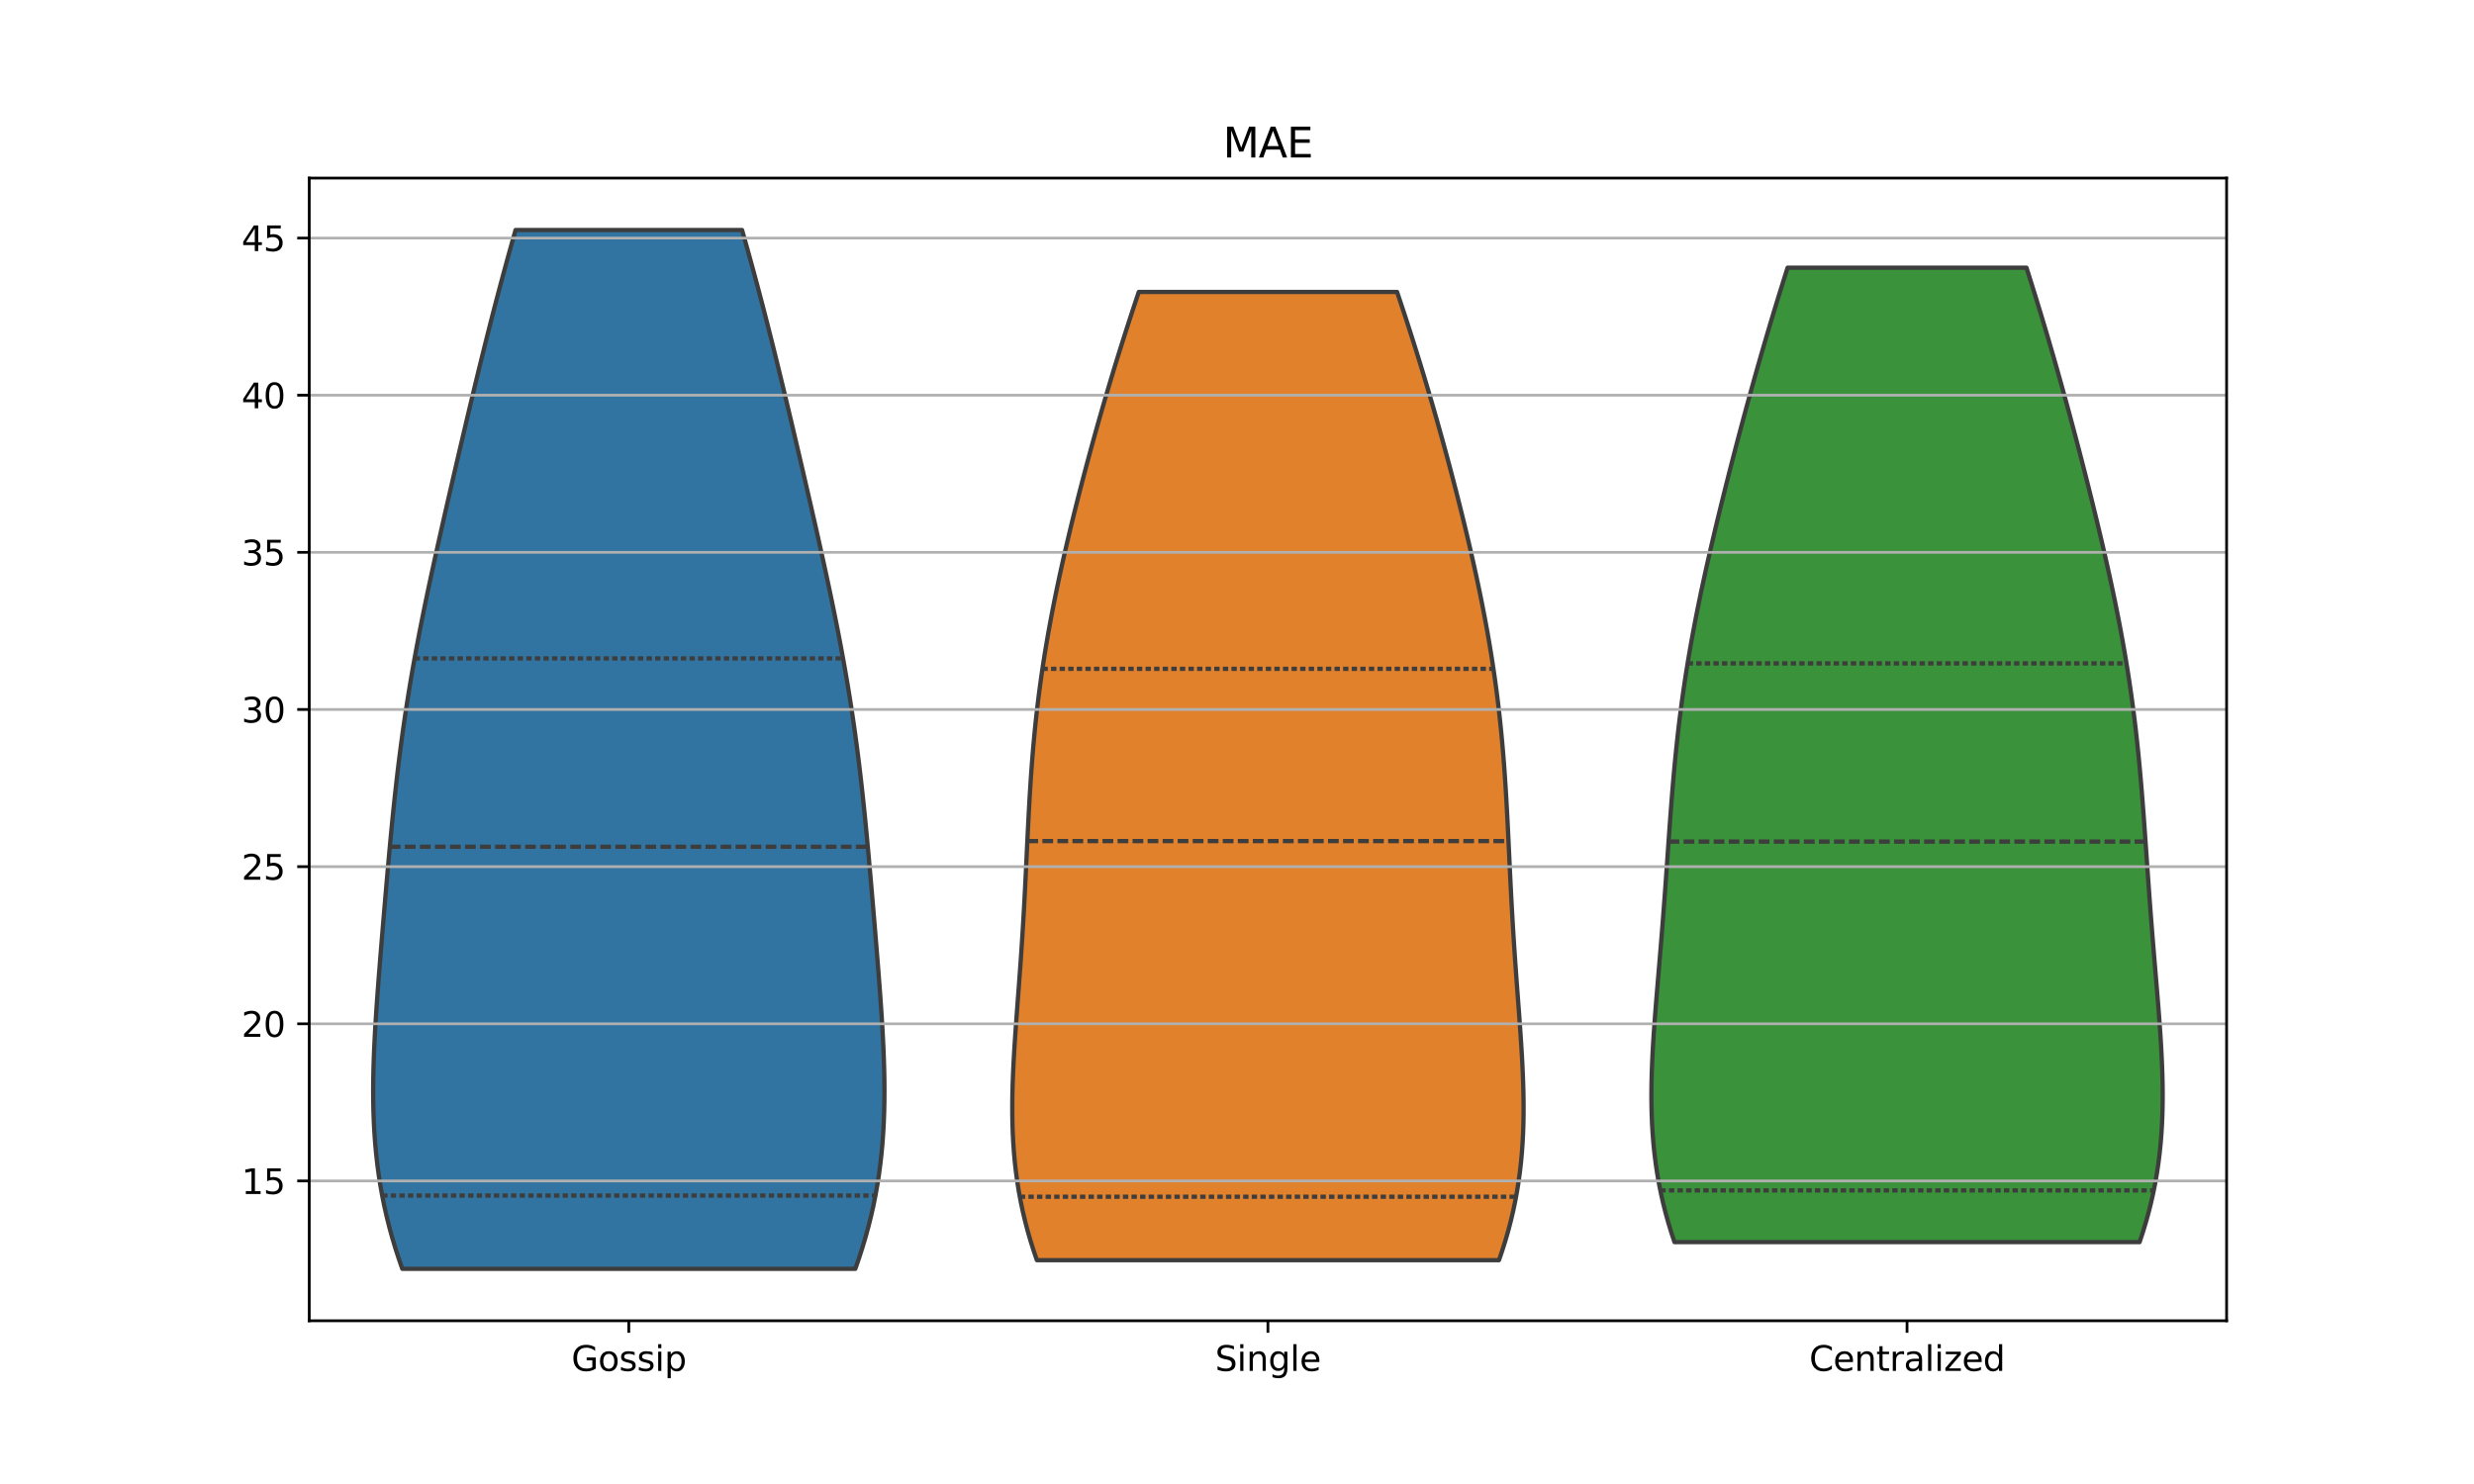 <?xml version="1.0" encoding="utf-8" standalone="no"?>
<!DOCTYPE svg PUBLIC "-//W3C//DTD SVG 1.1//EN"
  "http://www.w3.org/Graphics/SVG/1.1/DTD/svg11.dtd">
<svg xmlns:xlink="http://www.w3.org/1999/xlink" width="720pt" height="432pt" viewBox="0 0 720 432" xmlns="http://www.w3.org/2000/svg" version="1.1">
 <defs>
  <style type="text/css">*{stroke-linejoin: round; stroke-linecap: butt}</style>
 </defs>
 <g id="figure_1">
  <g id="patch_1">
   <path d="M 0 432 
L 720 432 
L 720 0 
L 0 0 
z
" style="fill: #ffffff"/>
  </g>
  <g id="axes_1">
   <g id="patch_2">
    <path d="M 90 384.48 
L 648 384.48 
L 648 51.84 
L 90 51.84 
z
" style="fill: #ffffff"/>
   </g>
   <g id="PolyCollection_1">
    <defs>
     <path id="m5cb321f40f" d="M 248.919 -62.64 
L 117.081 -62.64 
L 116.021 -65.695 
L 115.035 -68.749 
L 114.122 -71.804 
L 113.284 -74.858 
L 112.52 -77.913 
L 111.831 -80.967 
L 111.215 -84.022 
L 110.671 -87.076 
L 110.197 -90.131 
L 109.792 -93.185 
L 109.451 -96.24 
L 109.173 -99.295 
L 108.954 -102.349 
L 108.791 -105.404 
L 108.68 -108.458 
L 108.618 -111.513 
L 108.6 -114.567 
L 108.623 -117.622 
L 108.682 -120.676 
L 108.775 -123.731 
L 108.896 -126.785 
L 109.043 -129.84 
L 109.212 -132.895 
L 109.4 -135.949 
L 109.603 -139.004 
L 109.819 -142.058 
L 110.046 -145.113 
L 110.28 -148.167 
L 110.522 -151.222 
L 110.768 -154.276 
L 111.018 -157.331 
L 111.271 -160.385 
L 111.526 -163.44 
L 111.783 -166.495 
L 112.042 -169.549 
L 112.304 -172.604 
L 112.568 -175.658 
L 112.836 -178.713 
L 113.108 -181.767 
L 113.385 -184.822 
L 113.669 -187.876 
L 113.961 -190.931 
L 114.262 -193.985 
L 114.573 -197.04 
L 114.896 -200.095 
L 115.231 -203.149 
L 115.581 -206.204 
L 115.946 -209.258 
L 116.326 -212.313 
L 116.724 -215.367 
L 117.139 -218.422 
L 117.572 -221.476 
L 118.024 -224.531 
L 118.494 -227.585 
L 118.982 -230.64 
L 119.489 -233.695 
L 120.015 -236.749 
L 120.557 -239.804 
L 121.117 -242.858 
L 121.693 -245.913 
L 122.285 -248.967 
L 122.891 -252.022 
L 123.51 -255.076 
L 124.142 -258.131 
L 124.785 -261.185 
L 125.439 -264.24 
L 126.102 -267.295 
L 126.772 -270.349 
L 127.45 -273.404 
L 128.135 -276.458 
L 128.824 -279.513 
L 129.519 -282.567 
L 130.217 -285.622 
L 130.919 -288.676 
L 131.624 -291.731 
L 132.331 -294.785 
L 133.042 -297.84 
L 133.754 -300.895 
L 134.47 -303.949 
L 135.189 -307.004 
L 135.911 -310.058 
L 136.636 -313.113 
L 137.366 -316.167 
L 138.1 -319.222 
L 138.84 -322.276 
L 139.585 -325.331 
L 140.337 -328.385 
L 141.096 -331.44 
L 141.863 -334.495 
L 142.638 -337.549 
L 143.422 -340.604 
L 144.215 -343.658 
L 145.018 -346.713 
L 145.831 -349.767 
L 146.653 -352.822 
L 147.486 -355.876 
L 148.329 -358.931 
L 149.182 -361.985 
L 150.044 -365.04 
L 215.956 -365.04 
L 215.956 -365.04 
L 216.818 -361.985 
L 217.671 -358.931 
L 218.514 -355.876 
L 219.347 -352.822 
L 220.169 -349.767 
L 220.982 -346.713 
L 221.785 -343.658 
L 222.578 -340.604 
L 223.362 -337.549 
L 224.137 -334.495 
L 224.904 -331.44 
L 225.663 -328.385 
L 226.415 -325.331 
L 227.16 -322.276 
L 227.9 -319.222 
L 228.634 -316.167 
L 229.364 -313.113 
L 230.089 -310.058 
L 230.811 -307.004 
L 231.53 -303.949 
L 232.246 -300.895 
L 232.958 -297.84 
L 233.669 -294.785 
L 234.376 -291.731 
L 235.081 -288.676 
L 235.783 -285.622 
L 236.481 -282.567 
L 237.176 -279.513 
L 237.865 -276.458 
L 238.55 -273.404 
L 239.228 -270.349 
L 239.898 -267.295 
L 240.561 -264.24 
L 241.215 -261.185 
L 241.858 -258.131 
L 242.49 -255.076 
L 243.109 -252.022 
L 243.715 -248.967 
L 244.307 -245.913 
L 244.883 -242.858 
L 245.443 -239.804 
L 245.985 -236.749 
L 246.511 -233.695 
L 247.018 -230.64 
L 247.506 -227.585 
L 247.976 -224.531 
L 248.428 -221.476 
L 248.861 -218.422 
L 249.276 -215.367 
L 249.674 -212.313 
L 250.054 -209.258 
L 250.419 -206.204 
L 250.769 -203.149 
L 251.104 -200.095 
L 251.427 -197.04 
L 251.738 -193.985 
L 252.039 -190.931 
L 252.331 -187.876 
L 252.615 -184.822 
L 252.892 -181.767 
L 253.164 -178.713 
L 253.432 -175.658 
L 253.696 -172.604 
L 253.958 -169.549 
L 254.217 -166.495 
L 254.474 -163.44 
L 254.729 -160.385 
L 254.982 -157.331 
L 255.232 -154.276 
L 255.478 -151.222 
L 255.72 -148.167 
L 255.954 -145.113 
L 256.181 -142.058 
L 256.397 -139.004 
L 256.6 -135.949 
L 256.788 -132.895 
L 256.957 -129.84 
L 257.104 -126.785 
L 257.225 -123.731 
L 257.318 -120.676 
L 257.377 -117.622 
L 257.4 -114.567 
L 257.382 -111.513 
L 257.32 -108.458 
L 257.209 -105.404 
L 257.046 -102.349 
L 256.827 -99.295 
L 256.549 -96.24 
L 256.208 -93.185 
L 255.803 -90.131 
L 255.329 -87.076 
L 254.785 -84.022 
L 254.169 -80.967 
L 253.48 -77.913 
L 252.716 -74.858 
L 251.878 -71.804 
L 250.965 -68.749 
L 249.979 -65.695 
L 248.919 -62.64 
z
" style="stroke: #3d3d3d; stroke-width: 1.25"/>
    </defs>
    <g clip-path="url(#p692a59985d)">
     <use xlink:href="#m5cb321f40f" x="0" y="432" style="fill: #3274a1; stroke: #3d3d3d; stroke-width: 1.25"/>
    </g>
   </g>
   <g id="PolyCollection_2">
    <defs>
     <path id="ma040213c8f" d="M 436.244 -65.161 
L 301.756 -65.161 
L 300.787 -68.008 
L 299.891 -70.855 
L 299.069 -73.702 
L 298.322 -76.549 
L 297.649 -79.396 
L 297.049 -82.243 
L 296.521 -85.09 
L 296.064 -87.937 
L 295.674 -90.785 
L 295.35 -93.632 
L 295.089 -96.479 
L 294.887 -99.326 
L 294.741 -102.173 
L 294.648 -105.02 
L 294.602 -107.867 
L 294.6 -110.714 
L 294.638 -113.561 
L 294.711 -116.408 
L 294.816 -119.255 
L 294.947 -122.102 
L 295.102 -124.949 
L 295.275 -127.796 
L 295.463 -130.643 
L 295.662 -133.49 
L 295.869 -136.337 
L 296.081 -139.184 
L 296.295 -142.032 
L 296.509 -144.879 
L 296.719 -147.726 
L 296.926 -150.573 
L 297.126 -153.42 
L 297.319 -156.267 
L 297.505 -159.114 
L 297.683 -161.961 
L 297.852 -164.808 
L 298.014 -167.655 
L 298.168 -170.502 
L 298.316 -173.349 
L 298.458 -176.196 
L 298.597 -179.043 
L 298.733 -181.89 
L 298.868 -184.737 
L 299.005 -187.584 
L 299.144 -190.431 
L 299.288 -193.278 
L 299.439 -196.126 
L 299.598 -198.973 
L 299.768 -201.82 
L 299.951 -204.667 
L 300.147 -207.514 
L 300.36 -210.361 
L 300.59 -213.208 
L 300.838 -216.055 
L 301.107 -218.902 
L 301.396 -221.749 
L 301.707 -224.596 
L 302.041 -227.443 
L 302.397 -230.29 
L 302.776 -233.137 
L 303.178 -235.984 
L 303.604 -238.831 
L 304.052 -241.678 
L 304.522 -244.525 
L 305.015 -247.372 
L 305.528 -250.22 
L 306.063 -253.067 
L 306.617 -255.914 
L 307.19 -258.761 
L 307.781 -261.608 
L 308.39 -264.455 
L 309.014 -267.302 
L 309.655 -270.149 
L 310.31 -272.996 
L 310.979 -275.843 
L 311.661 -278.69 
L 312.356 -281.537 
L 313.063 -284.384 
L 313.781 -287.231 
L 314.511 -290.078 
L 315.251 -292.925 
L 316.003 -295.772 
L 316.765 -298.619 
L 317.537 -301.467 
L 318.32 -304.314 
L 319.114 -307.161 
L 319.919 -310.008 
L 320.734 -312.855 
L 321.561 -315.702 
L 322.399 -318.549 
L 323.248 -321.396 
L 324.109 -324.243 
L 324.982 -327.09 
L 325.866 -329.937 
L 326.763 -332.784 
L 327.671 -335.631 
L 328.591 -338.478 
L 329.522 -341.325 
L 330.464 -344.172 
L 331.416 -347.019 
L 406.584 -347.019 
L 406.584 -347.019 
L 407.536 -344.172 
L 408.478 -341.325 
L 409.409 -338.478 
L 410.329 -335.631 
L 411.237 -332.784 
L 412.134 -329.937 
L 413.018 -327.09 
L 413.891 -324.243 
L 414.752 -321.396 
L 415.601 -318.549 
L 416.439 -315.702 
L 417.266 -312.855 
L 418.081 -310.008 
L 418.886 -307.161 
L 419.68 -304.314 
L 420.463 -301.467 
L 421.235 -298.619 
L 421.997 -295.772 
L 422.749 -292.925 
L 423.489 -290.078 
L 424.219 -287.231 
L 424.937 -284.384 
L 425.644 -281.537 
L 426.339 -278.69 
L 427.021 -275.843 
L 427.69 -272.996 
L 428.345 -270.149 
L 428.986 -267.302 
L 429.61 -264.455 
L 430.219 -261.608 
L 430.81 -258.761 
L 431.383 -255.914 
L 431.937 -253.067 
L 432.472 -250.22 
L 432.985 -247.372 
L 433.478 -244.525 
L 433.948 -241.678 
L 434.396 -238.831 
L 434.822 -235.984 
L 435.224 -233.137 
L 435.603 -230.29 
L 435.959 -227.443 
L 436.293 -224.596 
L 436.604 -221.749 
L 436.893 -218.902 
L 437.162 -216.055 
L 437.41 -213.208 
L 437.64 -210.361 
L 437.853 -207.514 
L 438.049 -204.667 
L 438.232 -201.82 
L 438.402 -198.973 
L 438.561 -196.126 
L 438.712 -193.278 
L 438.856 -190.431 
L 438.995 -187.584 
L 439.132 -184.737 
L 439.267 -181.89 
L 439.403 -179.043 
L 439.542 -176.196 
L 439.684 -173.349 
L 439.832 -170.502 
L 439.986 -167.655 
L 440.148 -164.808 
L 440.317 -161.961 
L 440.495 -159.114 
L 440.681 -156.267 
L 440.874 -153.42 
L 441.074 -150.573 
L 441.281 -147.726 
L 441.491 -144.879 
L 441.705 -142.032 
L 441.919 -139.184 
L 442.131 -136.337 
L 442.338 -133.49 
L 442.537 -130.643 
L 442.725 -127.796 
L 442.898 -124.949 
L 443.053 -122.102 
L 443.184 -119.255 
L 443.289 -116.408 
L 443.362 -113.561 
L 443.4 -110.714 
L 443.398 -107.867 
L 443.352 -105.02 
L 443.259 -102.173 
L 443.113 -99.326 
L 442.911 -96.479 
L 442.65 -93.632 
L 442.326 -90.785 
L 441.936 -87.937 
L 441.479 -85.09 
L 440.951 -82.243 
L 440.351 -79.396 
L 439.678 -76.549 
L 438.931 -73.702 
L 438.109 -70.855 
L 437.213 -68.008 
L 436.244 -65.161 
z
" style="stroke: #3d3d3d; stroke-width: 1.25"/>
    </defs>
    <g clip-path="url(#p692a59985d)">
     <use xlink:href="#ma040213c8f" x="0" y="432" style="fill: #e1812c; stroke: #3d3d3d; stroke-width: 1.25"/>
    </g>
   </g>
   <g id="PolyCollection_3">
    <defs>
     <path id="m86a821f931" d="M 622.68 -70.412 
L 487.32 -70.412 
L 486.374 -73.277 
L 485.504 -76.143 
L 484.71 -79.008 
L 483.991 -81.873 
L 483.347 -84.738 
L 482.777 -87.604 
L 482.28 -90.469 
L 481.853 -93.334 
L 481.495 -96.199 
L 481.202 -99.065 
L 480.971 -101.93 
L 480.799 -104.795 
L 480.683 -107.661 
L 480.618 -110.526 
L 480.6 -113.391 
L 480.626 -116.256 
L 480.69 -119.122 
L 480.79 -121.987 
L 480.92 -124.852 
L 481.076 -127.717 
L 481.255 -130.583 
L 481.453 -133.448 
L 481.665 -136.313 
L 481.889 -139.178 
L 482.121 -142.044 
L 482.359 -144.909 
L 482.6 -147.774 
L 482.841 -150.64 
L 483.082 -153.505 
L 483.319 -156.37 
L 483.553 -159.235 
L 483.782 -162.101 
L 484.007 -164.966 
L 484.225 -167.831 
L 484.439 -170.696 
L 484.649 -173.562 
L 484.854 -176.427 
L 485.056 -179.292 
L 485.257 -182.157 
L 485.457 -185.023 
L 485.659 -187.888 
L 485.863 -190.753 
L 486.071 -193.619 
L 486.286 -196.484 
L 486.508 -199.349 
L 486.74 -202.214 
L 486.983 -205.08 
L 487.239 -207.945 
L 487.51 -210.81 
L 487.796 -213.675 
L 488.099 -216.541 
L 488.421 -219.406 
L 488.761 -222.271 
L 489.122 -225.136 
L 489.502 -228.002 
L 489.904 -230.867 
L 490.326 -233.732 
L 490.769 -236.597 
L 491.234 -239.463 
L 491.719 -242.328 
L 492.224 -245.193 
L 492.748 -248.059 
L 493.292 -250.924 
L 493.853 -253.789 
L 494.432 -256.654 
L 495.027 -259.52 
L 495.638 -262.385 
L 496.263 -265.25 
L 496.902 -268.115 
L 497.554 -270.981 
L 498.217 -273.846 
L 498.891 -276.711 
L 499.575 -279.576 
L 500.269 -282.442 
L 500.971 -285.307 
L 501.682 -288.172 
L 502.4 -291.038 
L 503.126 -293.903 
L 503.86 -296.768 
L 504.6 -299.633 
L 505.348 -302.499 
L 506.103 -305.364 
L 506.865 -308.229 
L 507.634 -311.094 
L 508.412 -313.96 
L 509.197 -316.825 
L 509.991 -319.69 
L 510.793 -322.555 
L 511.604 -325.421 
L 512.424 -328.286 
L 513.254 -331.151 
L 514.093 -334.017 
L 514.942 -336.882 
L 515.801 -339.747 
L 516.67 -342.612 
L 517.548 -345.478 
L 518.436 -348.343 
L 519.333 -351.208 
L 520.239 -354.073 
L 589.761 -354.073 
L 589.761 -354.073 
L 590.667 -351.208 
L 591.564 -348.343 
L 592.452 -345.478 
L 593.33 -342.612 
L 594.199 -339.747 
L 595.058 -336.882 
L 595.907 -334.017 
L 596.746 -331.151 
L 597.576 -328.286 
L 598.396 -325.421 
L 599.207 -322.555 
L 600.009 -319.69 
L 600.803 -316.825 
L 601.588 -313.96 
L 602.366 -311.094 
L 603.135 -308.229 
L 603.897 -305.364 
L 604.652 -302.499 
L 605.4 -299.633 
L 606.14 -296.768 
L 606.874 -293.903 
L 607.6 -291.038 
L 608.318 -288.172 
L 609.029 -285.307 
L 609.731 -282.442 
L 610.425 -279.576 
L 611.109 -276.711 
L 611.783 -273.846 
L 612.446 -270.981 
L 613.098 -268.115 
L 613.737 -265.25 
L 614.362 -262.385 
L 614.973 -259.52 
L 615.568 -256.654 
L 616.147 -253.789 
L 616.708 -250.924 
L 617.252 -248.059 
L 617.776 -245.193 
L 618.281 -242.328 
L 618.766 -239.463 
L 619.231 -236.597 
L 619.674 -233.732 
L 620.096 -230.867 
L 620.498 -228.002 
L 620.878 -225.136 
L 621.239 -222.271 
L 621.579 -219.406 
L 621.901 -216.541 
L 622.204 -213.675 
L 622.49 -210.81 
L 622.761 -207.945 
L 623.017 -205.08 
L 623.26 -202.214 
L 623.492 -199.349 
L 623.714 -196.484 
L 623.929 -193.619 
L 624.137 -190.753 
L 624.341 -187.888 
L 624.543 -185.023 
L 624.743 -182.157 
L 624.944 -179.292 
L 625.146 -176.427 
L 625.351 -173.562 
L 625.561 -170.696 
L 625.775 -167.831 
L 625.994 -164.966 
L 626.218 -162.101 
L 626.447 -159.235 
L 626.681 -156.37 
L 626.918 -153.505 
L 627.159 -150.64 
L 627.4 -147.774 
L 627.641 -144.909 
L 627.879 -142.044 
L 628.111 -139.178 
L 628.335 -136.313 
L 628.547 -133.448 
L 628.745 -130.583 
L 628.924 -127.717 
L 629.08 -124.852 
L 629.21 -121.987 
L 629.31 -119.122 
L 629.374 -116.256 
L 629.4 -113.391 
L 629.382 -110.526 
L 629.317 -107.661 
L 629.201 -104.795 
L 629.029 -101.93 
L 628.798 -99.065 
L 628.505 -96.199 
L 628.147 -93.334 
L 627.72 -90.469 
L 627.223 -87.604 
L 626.653 -84.738 
L 626.009 -81.873 
L 625.29 -79.008 
L 624.496 -76.143 
L 623.626 -73.277 
L 622.68 -70.412 
z
" style="stroke: #3d3d3d; stroke-width: 1.25"/>
    </defs>
    <g clip-path="url(#p692a59985d)">
     <use xlink:href="#m86a821f931" x="0" y="432" style="fill: #3a923a; stroke: #3d3d3d; stroke-width: 1.25"/>
    </g>
   </g>
   <g id="matplotlib.axis_1">
    <g id="xtick_1">
     <g id="line2d_1">
      <defs>
       <path id="m534a895260" d="M 0 0 
L 0 3.5 
" style="stroke: #000000; stroke-width: 0.8"/>
      </defs>
      <g>
       <use xlink:href="#m534a895260" x="183" y="384.48" style="stroke: #000000; stroke-width: 0.8"/>
      </g>
     </g>
     <g id="text_1">
      <!-- Gossip -->
      <g transform="translate(166.294 399.078) scale(0.1 -0.1)">
       <defs>
        <path id="DejaVuSans-47" d="M 3809 666 
L 3809 1919 
L 2778 1919 
L 2778 2438 
L 4434 2438 
L 4434 434 
Q 4069 175 3628 42 
Q 3188 -91 2688 -91 
Q 1594 -91 976 548 
Q 359 1188 359 2328 
Q 359 3472 976 4111 
Q 1594 4750 2688 4750 
Q 3144 4750 3555 4637 
Q 3966 4525 4313 4306 
L 4313 3634 
Q 3963 3931 3569 4081 
Q 3175 4231 2741 4231 
Q 1884 4231 1454 3753 
Q 1025 3275 1025 2328 
Q 1025 1384 1454 906 
Q 1884 428 2741 428 
Q 3075 428 3337 486 
Q 3600 544 3809 666 
z
" transform="scale(0.016)"/>
        <path id="DejaVuSans-6f" d="M 1959 3097 
Q 1497 3097 1228 2736 
Q 959 2375 959 1747 
Q 959 1119 1226 758 
Q 1494 397 1959 397 
Q 2419 397 2687 759 
Q 2956 1122 2956 1747 
Q 2956 2369 2687 2733 
Q 2419 3097 1959 3097 
z
M 1959 3584 
Q 2709 3584 3137 3096 
Q 3566 2609 3566 1747 
Q 3566 888 3137 398 
Q 2709 -91 1959 -91 
Q 1206 -91 779 398 
Q 353 888 353 1747 
Q 353 2609 779 3096 
Q 1206 3584 1959 3584 
z
" transform="scale(0.016)"/>
        <path id="DejaVuSans-73" d="M 2834 3397 
L 2834 2853 
Q 2591 2978 2328 3040 
Q 2066 3103 1784 3103 
Q 1356 3103 1142 2972 
Q 928 2841 928 2578 
Q 928 2378 1081 2264 
Q 1234 2150 1697 2047 
L 1894 2003 
Q 2506 1872 2764 1633 
Q 3022 1394 3022 966 
Q 3022 478 2636 193 
Q 2250 -91 1575 -91 
Q 1294 -91 989 -36 
Q 684 19 347 128 
L 347 722 
Q 666 556 975 473 
Q 1284 391 1588 391 
Q 1994 391 2212 530 
Q 2431 669 2431 922 
Q 2431 1156 2273 1281 
Q 2116 1406 1581 1522 
L 1381 1569 
Q 847 1681 609 1914 
Q 372 2147 372 2553 
Q 372 3047 722 3315 
Q 1072 3584 1716 3584 
Q 2034 3584 2315 3537 
Q 2597 3491 2834 3397 
z
" transform="scale(0.016)"/>
        <path id="DejaVuSans-69" d="M 603 3500 
L 1178 3500 
L 1178 0 
L 603 0 
L 603 3500 
z
M 603 4863 
L 1178 4863 
L 1178 4134 
L 603 4134 
L 603 4863 
z
" transform="scale(0.016)"/>
        <path id="DejaVuSans-70" d="M 1159 525 
L 1159 -1331 
L 581 -1331 
L 581 3500 
L 1159 3500 
L 1159 2969 
Q 1341 3281 1617 3432 
Q 1894 3584 2278 3584 
Q 2916 3584 3314 3078 
Q 3713 2572 3713 1747 
Q 3713 922 3314 415 
Q 2916 -91 2278 -91 
Q 1894 -91 1617 61 
Q 1341 213 1159 525 
z
M 3116 1747 
Q 3116 2381 2855 2742 
Q 2594 3103 2138 3103 
Q 1681 3103 1420 2742 
Q 1159 2381 1159 1747 
Q 1159 1113 1420 752 
Q 1681 391 2138 391 
Q 2594 391 2855 752 
Q 3116 1113 3116 1747 
z
" transform="scale(0.016)"/>
       </defs>
       <use xlink:href="#DejaVuSans-47"/>
       <use xlink:href="#DejaVuSans-6f" x="77.49"/>
       <use xlink:href="#DejaVuSans-73" x="138.672"/>
       <use xlink:href="#DejaVuSans-73" x="190.771"/>
       <use xlink:href="#DejaVuSans-69" x="242.871"/>
       <use xlink:href="#DejaVuSans-70" x="270.654"/>
      </g>
     </g>
    </g>
    <g id="xtick_2">
     <g id="line2d_2">
      <g>
       <use xlink:href="#m534a895260" x="369" y="384.48" style="stroke: #000000; stroke-width: 0.8"/>
      </g>
     </g>
     <g id="text_2">
      <!-- Single -->
      <g transform="translate(353.628 399.078) scale(0.1 -0.1)">
       <defs>
        <path id="DejaVuSans-53" d="M 3425 4513 
L 3425 3897 
Q 3066 4069 2747 4153 
Q 2428 4238 2131 4238 
Q 1616 4238 1336 4038 
Q 1056 3838 1056 3469 
Q 1056 3159 1242 3001 
Q 1428 2844 1947 2747 
L 2328 2669 
Q 3034 2534 3370 2195 
Q 3706 1856 3706 1288 
Q 3706 609 3251 259 
Q 2797 -91 1919 -91 
Q 1588 -91 1214 -16 
Q 841 59 441 206 
L 441 856 
Q 825 641 1194 531 
Q 1563 422 1919 422 
Q 2459 422 2753 634 
Q 3047 847 3047 1241 
Q 3047 1584 2836 1778 
Q 2625 1972 2144 2069 
L 1759 2144 
Q 1053 2284 737 2584 
Q 422 2884 422 3419 
Q 422 4038 858 4394 
Q 1294 4750 2059 4750 
Q 2388 4750 2728 4690 
Q 3069 4631 3425 4513 
z
" transform="scale(0.016)"/>
        <path id="DejaVuSans-6e" d="M 3513 2113 
L 3513 0 
L 2938 0 
L 2938 2094 
Q 2938 2591 2744 2837 
Q 2550 3084 2163 3084 
Q 1697 3084 1428 2787 
Q 1159 2491 1159 1978 
L 1159 0 
L 581 0 
L 581 3500 
L 1159 3500 
L 1159 2956 
Q 1366 3272 1645 3428 
Q 1925 3584 2291 3584 
Q 2894 3584 3203 3211 
Q 3513 2838 3513 2113 
z
" transform="scale(0.016)"/>
        <path id="DejaVuSans-67" d="M 2906 1791 
Q 2906 2416 2648 2759 
Q 2391 3103 1925 3103 
Q 1463 3103 1205 2759 
Q 947 2416 947 1791 
Q 947 1169 1205 825 
Q 1463 481 1925 481 
Q 2391 481 2648 825 
Q 2906 1169 2906 1791 
z
M 3481 434 
Q 3481 -459 3084 -895 
Q 2688 -1331 1869 -1331 
Q 1566 -1331 1297 -1286 
Q 1028 -1241 775 -1147 
L 775 -588 
Q 1028 -725 1275 -790 
Q 1522 -856 1778 -856 
Q 2344 -856 2625 -561 
Q 2906 -266 2906 331 
L 2906 616 
Q 2728 306 2450 153 
Q 2172 0 1784 0 
Q 1141 0 747 490 
Q 353 981 353 1791 
Q 353 2603 747 3093 
Q 1141 3584 1784 3584 
Q 2172 3584 2450 3431 
Q 2728 3278 2906 2969 
L 2906 3500 
L 3481 3500 
L 3481 434 
z
" transform="scale(0.016)"/>
        <path id="DejaVuSans-6c" d="M 603 4863 
L 1178 4863 
L 1178 0 
L 603 0 
L 603 4863 
z
" transform="scale(0.016)"/>
        <path id="DejaVuSans-65" d="M 3597 1894 
L 3597 1613 
L 953 1613 
Q 991 1019 1311 708 
Q 1631 397 2203 397 
Q 2534 397 2845 478 
Q 3156 559 3463 722 
L 3463 178 
Q 3153 47 2828 -22 
Q 2503 -91 2169 -91 
Q 1331 -91 842 396 
Q 353 884 353 1716 
Q 353 2575 817 3079 
Q 1281 3584 2069 3584 
Q 2775 3584 3186 3129 
Q 3597 2675 3597 1894 
z
M 3022 2063 
Q 3016 2534 2758 2815 
Q 2500 3097 2075 3097 
Q 1594 3097 1305 2825 
Q 1016 2553 972 2059 
L 3022 2063 
z
" transform="scale(0.016)"/>
       </defs>
       <use xlink:href="#DejaVuSans-53"/>
       <use xlink:href="#DejaVuSans-69" x="63.477"/>
       <use xlink:href="#DejaVuSans-6e" x="91.26"/>
       <use xlink:href="#DejaVuSans-67" x="154.639"/>
       <use xlink:href="#DejaVuSans-6c" x="218.115"/>
       <use xlink:href="#DejaVuSans-65" x="245.898"/>
      </g>
     </g>
    </g>
    <g id="xtick_3">
     <g id="line2d_3">
      <g>
       <use xlink:href="#m534a895260" x="555" y="384.48" style="stroke: #000000; stroke-width: 0.8"/>
      </g>
     </g>
     <g id="text_3">
      <!-- Centralized -->
      <g transform="translate(526.53 399.078) scale(0.1 -0.1)">
       <defs>
        <path id="DejaVuSans-43" d="M 4122 4306 
L 4122 3641 
Q 3803 3938 3442 4084 
Q 3081 4231 2675 4231 
Q 1875 4231 1450 3742 
Q 1025 3253 1025 2328 
Q 1025 1406 1450 917 
Q 1875 428 2675 428 
Q 3081 428 3442 575 
Q 3803 722 4122 1019 
L 4122 359 
Q 3791 134 3420 21 
Q 3050 -91 2638 -91 
Q 1578 -91 968 557 
Q 359 1206 359 2328 
Q 359 3453 968 4101 
Q 1578 4750 2638 4750 
Q 3056 4750 3426 4639 
Q 3797 4528 4122 4306 
z
" transform="scale(0.016)"/>
        <path id="DejaVuSans-74" d="M 1172 4494 
L 1172 3500 
L 2356 3500 
L 2356 3053 
L 1172 3053 
L 1172 1153 
Q 1172 725 1289 603 
Q 1406 481 1766 481 
L 2356 481 
L 2356 0 
L 1766 0 
Q 1100 0 847 248 
Q 594 497 594 1153 
L 594 3053 
L 172 3053 
L 172 3500 
L 594 3500 
L 594 4494 
L 1172 4494 
z
" transform="scale(0.016)"/>
        <path id="DejaVuSans-72" d="M 2631 2963 
Q 2534 3019 2420 3045 
Q 2306 3072 2169 3072 
Q 1681 3072 1420 2755 
Q 1159 2438 1159 1844 
L 1159 0 
L 581 0 
L 581 3500 
L 1159 3500 
L 1159 2956 
Q 1341 3275 1631 3429 
Q 1922 3584 2338 3584 
Q 2397 3584 2469 3576 
Q 2541 3569 2628 3553 
L 2631 2963 
z
" transform="scale(0.016)"/>
        <path id="DejaVuSans-61" d="M 2194 1759 
Q 1497 1759 1228 1600 
Q 959 1441 959 1056 
Q 959 750 1161 570 
Q 1363 391 1709 391 
Q 2188 391 2477 730 
Q 2766 1069 2766 1631 
L 2766 1759 
L 2194 1759 
z
M 3341 1997 
L 3341 0 
L 2766 0 
L 2766 531 
Q 2569 213 2275 61 
Q 1981 -91 1556 -91 
Q 1019 -91 701 211 
Q 384 513 384 1019 
Q 384 1609 779 1909 
Q 1175 2209 1959 2209 
L 2766 2209 
L 2766 2266 
Q 2766 2663 2505 2880 
Q 2244 3097 1772 3097 
Q 1472 3097 1187 3025 
Q 903 2953 641 2809 
L 641 3341 
Q 956 3463 1253 3523 
Q 1550 3584 1831 3584 
Q 2591 3584 2966 3190 
Q 3341 2797 3341 1997 
z
" transform="scale(0.016)"/>
        <path id="DejaVuSans-7a" d="M 353 3500 
L 3084 3500 
L 3084 2975 
L 922 459 
L 3084 459 
L 3084 0 
L 275 0 
L 275 525 
L 2438 3041 
L 353 3041 
L 353 3500 
z
" transform="scale(0.016)"/>
        <path id="DejaVuSans-64" d="M 2906 2969 
L 2906 4863 
L 3481 4863 
L 3481 0 
L 2906 0 
L 2906 525 
Q 2725 213 2448 61 
Q 2172 -91 1784 -91 
Q 1150 -91 751 415 
Q 353 922 353 1747 
Q 353 2572 751 3078 
Q 1150 3584 1784 3584 
Q 2172 3584 2448 3432 
Q 2725 3281 2906 2969 
z
M 947 1747 
Q 947 1113 1208 752 
Q 1469 391 1925 391 
Q 2381 391 2643 752 
Q 2906 1113 2906 1747 
Q 2906 2381 2643 2742 
Q 2381 3103 1925 3103 
Q 1469 3103 1208 2742 
Q 947 2381 947 1747 
z
" transform="scale(0.016)"/>
       </defs>
       <use xlink:href="#DejaVuSans-43"/>
       <use xlink:href="#DejaVuSans-65" x="69.824"/>
       <use xlink:href="#DejaVuSans-6e" x="131.348"/>
       <use xlink:href="#DejaVuSans-74" x="194.727"/>
       <use xlink:href="#DejaVuSans-72" x="233.936"/>
       <use xlink:href="#DejaVuSans-61" x="275.049"/>
       <use xlink:href="#DejaVuSans-6c" x="336.328"/>
       <use xlink:href="#DejaVuSans-69" x="364.111"/>
       <use xlink:href="#DejaVuSans-7a" x="391.895"/>
       <use xlink:href="#DejaVuSans-65" x="444.385"/>
       <use xlink:href="#DejaVuSans-64" x="505.908"/>
      </g>
     </g>
    </g>
   </g>
   <g id="matplotlib.axis_2">
    <g id="ytick_1">
     <g id="line2d_4">
      <path d="M 90 343.777 
L 648 343.777 
" clip-path="url(#p692a59985d)" style="fill: none; stroke: #b0b0b0; stroke-width: 0.8; stroke-linecap: square"/>
     </g>
     <g id="line2d_5">
      <defs>
       <path id="m342a3b0876" d="M 0 0 
L -3.5 0 
" style="stroke: #000000; stroke-width: 0.8"/>
      </defs>
      <g>
       <use xlink:href="#m342a3b0876" x="90" y="343.777" style="stroke: #000000; stroke-width: 0.8"/>
      </g>
     </g>
     <g id="text_4">
      <!-- 15 -->
      <g transform="translate(70.275 347.577) scale(0.1 -0.1)">
       <defs>
        <path id="DejaVuSans-31" d="M 794 531 
L 1825 531 
L 1825 4091 
L 703 3866 
L 703 4441 
L 1819 4666 
L 2450 4666 
L 2450 531 
L 3481 531 
L 3481 0 
L 794 0 
L 794 531 
z
" transform="scale(0.016)"/>
        <path id="DejaVuSans-35" d="M 691 4666 
L 3169 4666 
L 3169 4134 
L 1269 4134 
L 1269 2991 
Q 1406 3038 1543 3061 
Q 1681 3084 1819 3084 
Q 2600 3084 3056 2656 
Q 3513 2228 3513 1497 
Q 3513 744 3044 326 
Q 2575 -91 1722 -91 
Q 1428 -91 1123 -41 
Q 819 9 494 109 
L 494 744 
Q 775 591 1075 516 
Q 1375 441 1709 441 
Q 2250 441 2565 725 
Q 2881 1009 2881 1497 
Q 2881 1984 2565 2268 
Q 2250 2553 1709 2553 
Q 1456 2553 1204 2497 
Q 953 2441 691 2322 
L 691 4666 
z
" transform="scale(0.016)"/>
       </defs>
       <use xlink:href="#DejaVuSans-31"/>
       <use xlink:href="#DejaVuSans-35" x="63.623"/>
      </g>
     </g>
    </g>
    <g id="ytick_2">
     <g id="line2d_6">
      <path d="M 90 298.031 
L 648 298.031 
" clip-path="url(#p692a59985d)" style="fill: none; stroke: #b0b0b0; stroke-width: 0.8; stroke-linecap: square"/>
     </g>
     <g id="line2d_7">
      <g>
       <use xlink:href="#m342a3b0876" x="90" y="298.031" style="stroke: #000000; stroke-width: 0.8"/>
      </g>
     </g>
     <g id="text_5">
      <!-- 20 -->
      <g transform="translate(70.275 301.83) scale(0.1 -0.1)">
       <defs>
        <path id="DejaVuSans-32" d="M 1228 531 
L 3431 531 
L 3431 0 
L 469 0 
L 469 531 
Q 828 903 1448 1529 
Q 2069 2156 2228 2338 
Q 2531 2678 2651 2914 
Q 2772 3150 2772 3378 
Q 2772 3750 2511 3984 
Q 2250 4219 1831 4219 
Q 1534 4219 1204 4116 
Q 875 4013 500 3803 
L 500 4441 
Q 881 4594 1212 4672 
Q 1544 4750 1819 4750 
Q 2544 4750 2975 4387 
Q 3406 4025 3406 3419 
Q 3406 3131 3298 2873 
Q 3191 2616 2906 2266 
Q 2828 2175 2409 1742 
Q 1991 1309 1228 531 
z
" transform="scale(0.016)"/>
        <path id="DejaVuSans-30" d="M 2034 4250 
Q 1547 4250 1301 3770 
Q 1056 3291 1056 2328 
Q 1056 1369 1301 889 
Q 1547 409 2034 409 
Q 2525 409 2770 889 
Q 3016 1369 3016 2328 
Q 3016 3291 2770 3770 
Q 2525 4250 2034 4250 
z
M 2034 4750 
Q 2819 4750 3233 4129 
Q 3647 3509 3647 2328 
Q 3647 1150 3233 529 
Q 2819 -91 2034 -91 
Q 1250 -91 836 529 
Q 422 1150 422 2328 
Q 422 3509 836 4129 
Q 1250 4750 2034 4750 
z
" transform="scale(0.016)"/>
       </defs>
       <use xlink:href="#DejaVuSans-32"/>
       <use xlink:href="#DejaVuSans-30" x="63.623"/>
      </g>
     </g>
    </g>
    <g id="ytick_3">
     <g id="line2d_8">
      <path d="M 90 252.285 
L 648 252.285 
" clip-path="url(#p692a59985d)" style="fill: none; stroke: #b0b0b0; stroke-width: 0.8; stroke-linecap: square"/>
     </g>
     <g id="line2d_9">
      <g>
       <use xlink:href="#m342a3b0876" x="90" y="252.285" style="stroke: #000000; stroke-width: 0.8"/>
      </g>
     </g>
     <g id="text_6">
      <!-- 25 -->
      <g transform="translate(70.275 256.084) scale(0.1 -0.1)">
       <use xlink:href="#DejaVuSans-32"/>
       <use xlink:href="#DejaVuSans-35" x="63.623"/>
      </g>
     </g>
    </g>
    <g id="ytick_4">
     <g id="line2d_10">
      <path d="M 90 206.539 
L 648 206.539 
" clip-path="url(#p692a59985d)" style="fill: none; stroke: #b0b0b0; stroke-width: 0.8; stroke-linecap: square"/>
     </g>
     <g id="line2d_11">
      <g>
       <use xlink:href="#m342a3b0876" x="90" y="206.539" style="stroke: #000000; stroke-width: 0.8"/>
      </g>
     </g>
     <g id="text_7">
      <!-- 30 -->
      <g transform="translate(70.275 210.338) scale(0.1 -0.1)">
       <defs>
        <path id="DejaVuSans-33" d="M 2597 2516 
Q 3050 2419 3304 2112 
Q 3559 1806 3559 1356 
Q 3559 666 3084 287 
Q 2609 -91 1734 -91 
Q 1441 -91 1130 -33 
Q 819 25 488 141 
L 488 750 
Q 750 597 1062 519 
Q 1375 441 1716 441 
Q 2309 441 2620 675 
Q 2931 909 2931 1356 
Q 2931 1769 2642 2001 
Q 2353 2234 1838 2234 
L 1294 2234 
L 1294 2753 
L 1863 2753 
Q 2328 2753 2575 2939 
Q 2822 3125 2822 3475 
Q 2822 3834 2567 4026 
Q 2313 4219 1838 4219 
Q 1578 4219 1281 4162 
Q 984 4106 628 3988 
L 628 4550 
Q 988 4650 1302 4700 
Q 1616 4750 1894 4750 
Q 2613 4750 3031 4423 
Q 3450 4097 3450 3541 
Q 3450 3153 3228 2886 
Q 3006 2619 2597 2516 
z
" transform="scale(0.016)"/>
       </defs>
       <use xlink:href="#DejaVuSans-33"/>
       <use xlink:href="#DejaVuSans-30" x="63.623"/>
      </g>
     </g>
    </g>
    <g id="ytick_5">
     <g id="line2d_12">
      <path d="M 90 160.793 
L 648 160.793 
" clip-path="url(#p692a59985d)" style="fill: none; stroke: #b0b0b0; stroke-width: 0.8; stroke-linecap: square"/>
     </g>
     <g id="line2d_13">
      <g>
       <use xlink:href="#m342a3b0876" x="90" y="160.793" style="stroke: #000000; stroke-width: 0.8"/>
      </g>
     </g>
     <g id="text_8">
      <!-- 35 -->
      <g transform="translate(70.275 164.592) scale(0.1 -0.1)">
       <use xlink:href="#DejaVuSans-33"/>
       <use xlink:href="#DejaVuSans-35" x="63.623"/>
      </g>
     </g>
    </g>
    <g id="ytick_6">
     <g id="line2d_14">
      <path d="M 90 115.047 
L 648 115.047 
" clip-path="url(#p692a59985d)" style="fill: none; stroke: #b0b0b0; stroke-width: 0.8; stroke-linecap: square"/>
     </g>
     <g id="line2d_15">
      <g>
       <use xlink:href="#m342a3b0876" x="90" y="115.047" style="stroke: #000000; stroke-width: 0.8"/>
      </g>
     </g>
     <g id="text_9">
      <!-- 40 -->
      <g transform="translate(70.275 118.846) scale(0.1 -0.1)">
       <defs>
        <path id="DejaVuSans-34" d="M 2419 4116 
L 825 1625 
L 2419 1625 
L 2419 4116 
z
M 2253 4666 
L 3047 4666 
L 3047 1625 
L 3713 1625 
L 3713 1100 
L 3047 1100 
L 3047 0 
L 2419 0 
L 2419 1100 
L 313 1100 
L 313 1709 
L 2253 4666 
z
" transform="scale(0.016)"/>
       </defs>
       <use xlink:href="#DejaVuSans-34"/>
       <use xlink:href="#DejaVuSans-30" x="63.623"/>
      </g>
     </g>
    </g>
    <g id="ytick_7">
     <g id="line2d_16">
      <path d="M 90 69.3 
L 648 69.3 
" clip-path="url(#p692a59985d)" style="fill: none; stroke: #b0b0b0; stroke-width: 0.8; stroke-linecap: square"/>
     </g>
     <g id="line2d_17">
      <g>
       <use xlink:href="#m342a3b0876" x="90" y="69.3" style="stroke: #000000; stroke-width: 0.8"/>
      </g>
     </g>
     <g id="text_10">
      <!-- 45 -->
      <g transform="translate(70.275 73.1) scale(0.1 -0.1)">
       <use xlink:href="#DejaVuSans-34"/>
       <use xlink:href="#DejaVuSans-35" x="63.623"/>
      </g>
     </g>
    </g>
   </g>
   <g id="line2d_18">
    <path d="M 111.227 348.036 
L 254.773 348.036 
" clip-path="url(#p692a59985d)" style="fill: none; stroke-dasharray: 1.562,0.938; stroke-dashoffset: 0; stroke: #3d3d3d; stroke-width: 1.25"/>
   </g>
   <g id="line2d_19">
    <path d="M 113.448 246.496 
L 252.552 246.496 
" clip-path="url(#p692a59985d)" style="fill: none; stroke-dasharray: 3.125,1.25; stroke-dashoffset: 0; stroke: #3d3d3d; stroke-width: 1.25"/>
   </g>
   <g id="line2d_20">
    <path d="M 120.656 191.657 
L 245.344 191.657 
" clip-path="url(#p692a59985d)" style="fill: none; stroke-dasharray: 1.562,0.938; stroke-dashoffset: 0; stroke: #3d3d3d; stroke-width: 1.25"/>
   </g>
   <g id="line2d_21">
    <path d="M 296.793 348.373 
L 441.207 348.373 
" clip-path="url(#p692a59985d)" style="fill: none; stroke-dasharray: 1.562,0.938; stroke-dashoffset: 0; stroke: #3d3d3d; stroke-width: 1.25"/>
   </g>
   <g id="line2d_22">
    <path d="M 298.984 244.855 
L 439.016 244.855 
" clip-path="url(#p692a59985d)" style="fill: none; stroke-dasharray: 3.125,1.25; stroke-dashoffset: 0; stroke: #3d3d3d; stroke-width: 1.25"/>
   </g>
   <g id="line2d_23">
    <path d="M 303.376 194.69 
L 434.624 194.69 
" clip-path="url(#p692a59985d)" style="fill: none; stroke-dasharray: 1.562,0.938; stroke-dashoffset: 0; stroke: #3d3d3d; stroke-width: 1.25"/>
   </g>
   <g id="line2d_24">
    <path d="M 483.201 346.524 
L 626.799 346.524 
" clip-path="url(#p692a59985d)" style="fill: none; stroke-dasharray: 1.562,0.938; stroke-dashoffset: 0; stroke: #3d3d3d; stroke-width: 1.25"/>
   </g>
   <g id="line2d_25">
    <path d="M 485.597 244.992 
L 624.403 244.992 
" clip-path="url(#p692a59985d)" style="fill: none; stroke-dasharray: 3.125,1.25; stroke-dashoffset: 0; stroke: #3d3d3d; stroke-width: 1.25"/>
   </g>
   <g id="line2d_26">
    <path d="M 491.14 193.114 
L 618.86 193.114 
" clip-path="url(#p692a59985d)" style="fill: none; stroke-dasharray: 1.562,0.938; stroke-dashoffset: 0; stroke: #3d3d3d; stroke-width: 1.25"/>
   </g>
   <g id="patch_3">
    <path d="M 90 384.48 
L 90 51.84 
" style="fill: none; stroke: #000000; stroke-width: 0.8; stroke-linejoin: miter; stroke-linecap: square"/>
   </g>
   <g id="patch_4">
    <path d="M 648 384.48 
L 648 51.84 
" style="fill: none; stroke: #000000; stroke-width: 0.8; stroke-linejoin: miter; stroke-linecap: square"/>
   </g>
   <g id="patch_5">
    <path d="M 90 384.48 
L 648 384.48 
" style="fill: none; stroke: #000000; stroke-width: 0.8; stroke-linejoin: miter; stroke-linecap: square"/>
   </g>
   <g id="patch_6">
    <path d="M 90 51.84 
L 648 51.84 
" style="fill: none; stroke: #000000; stroke-width: 0.8; stroke-linejoin: miter; stroke-linecap: square"/>
   </g>
   <g id="text_11">
    <!-- MAE -->
    <g transform="translate(355.928 45.84) scale(0.12 -0.12)">
     <defs>
      <path id="DejaVuSans-4d" d="M 628 4666 
L 1569 4666 
L 2759 1491 
L 3956 4666 
L 4897 4666 
L 4897 0 
L 4281 0 
L 4281 4097 
L 3078 897 
L 2444 897 
L 1241 4097 
L 1241 0 
L 628 0 
L 628 4666 
z
" transform="scale(0.016)"/>
      <path id="DejaVuSans-41" d="M 2188 4044 
L 1331 1722 
L 3047 1722 
L 2188 4044 
z
M 1831 4666 
L 2547 4666 
L 4325 0 
L 3669 0 
L 3244 1197 
L 1141 1197 
L 716 0 
L 50 0 
L 1831 4666 
z
" transform="scale(0.016)"/>
      <path id="DejaVuSans-45" d="M 628 4666 
L 3578 4666 
L 3578 4134 
L 1259 4134 
L 1259 2753 
L 3481 2753 
L 3481 2222 
L 1259 2222 
L 1259 531 
L 3634 531 
L 3634 0 
L 628 0 
L 628 4666 
z
" transform="scale(0.016)"/>
     </defs>
     <use xlink:href="#DejaVuSans-4d"/>
     <use xlink:href="#DejaVuSans-41" x="86.279"/>
     <use xlink:href="#DejaVuSans-45" x="154.688"/>
    </g>
   </g>
  </g>
 </g>
 <defs>
  <clipPath id="p692a59985d">
   <rect x="90" y="51.84" width="558" height="332.64"/>
  </clipPath>
 </defs>
</svg>

